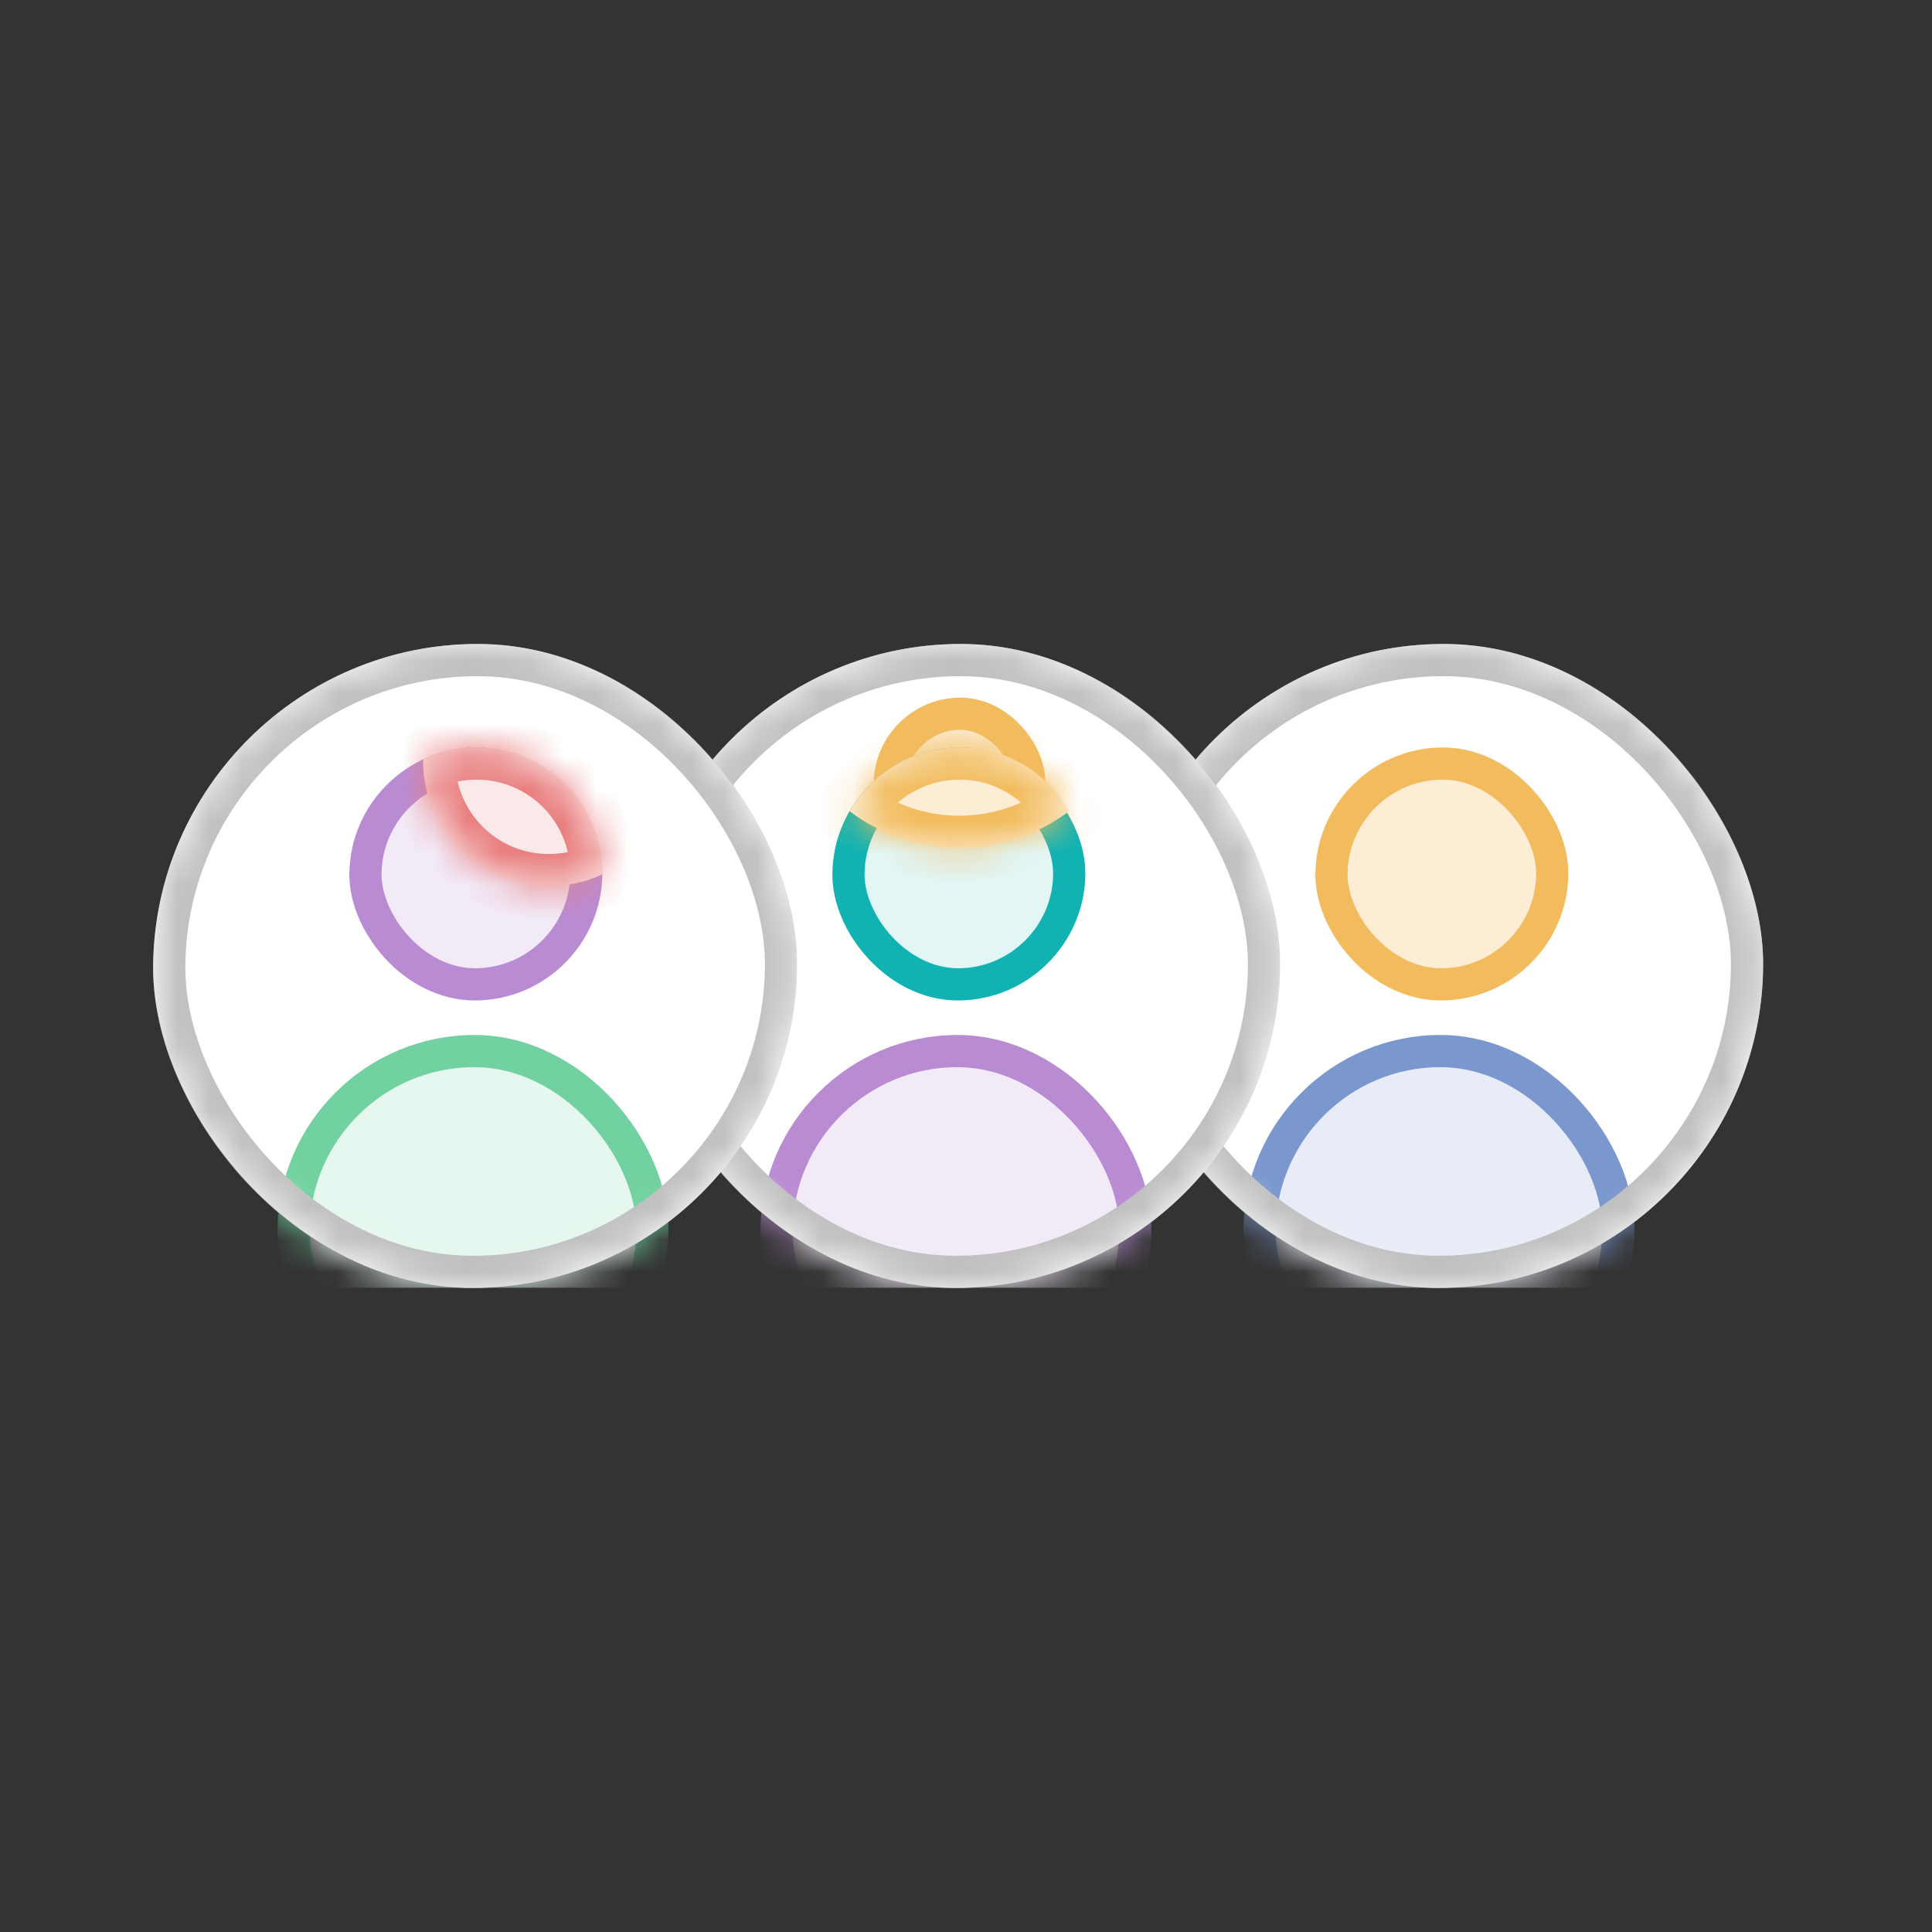 <svg width="60" height="60" viewBox="0 0 60 60" fill="none" xmlns="http://www.w3.org/2000/svg">
<rect x="0" y="0" width="60" height="60" fill="#333333" stroke="none"/>
<g clip-path="url(#clip0_2786_3375)">
<g clip-path="url(#clip1_2786_3375)">
<rect width="20" height="20" rx="10" transform="matrix(1 0 -0.008 1 34.836 19.999)" fill="white"/>
<mask id="mask0_2786_3375" style="mask-type:alpha" maskUnits="userSpaceOnUse" x="34" y="19" width="21" height="21">
<rect x="0.496" y="0.5" width="19" height="19" rx="9.5" transform="matrix(1 0 -0.008 1 34.84 19.999)" fill="#CBF7E1" stroke="#1FC47A"/>
</mask>
<g mask="url(#mask0_2786_3375)">
<rect x="0.496" y="0.5" width="6.857" height="6.857" rx="3.429" transform="matrix(1 0 -0.008 1 40.885 23.213)" fill="#FCEDD4" stroke="#F2BC5E"/>
<rect x="0.496" y="0.5" width="11.143" height="11.143" rx="5.571" transform="matrix(1 0 -0.008 1 38.669 32.142)" fill="#E7ECF6" stroke="#7A97CE"/>
<rect x="0.496" y="0.5" width="19" height="19" rx="9.5" transform="matrix(1 0 -0.008 1 34.84 19.999)" stroke="#BFBFBF"/>
</g>
</g>
<g clip-path="url(#clip2_2786_3375)">
<rect width="20" height="20" rx="10" transform="matrix(1 0 -0.008 1 19.836 19.999)" fill="white"/>
<mask id="mask1_2786_3375" style="mask-type:alpha" maskUnits="userSpaceOnUse" x="19" y="19" width="21" height="21">
<rect x="0.496" y="0.5" width="19" height="19" rx="9.5" transform="matrix(1 0 -0.008 1 19.84 19.999)" fill="#CBF7E1" stroke="#1FC47A"/>
</mask>
<g mask="url(#mask1_2786_3375)">
<rect x="0.496" y="0.5" width="4.333" height="4.333" rx="2.167" transform="matrix(1 0 -0.008 1 27.16 21.666)" fill="#FCEDD4" stroke="#F2BC5E"/>
<rect x="0.496" y="0.5" width="6.857" height="6.857" rx="3.429" transform="matrix(1 0 -0.008 1 25.885 23.213)" fill="#E2F6F6" stroke="#10B2B2"/>
<mask id="path-10-inside-1_2786_3375" fill="white">
<path fill-rule="evenodd" clip-rule="evenodd" d="M33.204 25.191C32.249 25.907 31.065 26.332 29.784 26.332C28.503 26.332 27.326 25.907 26.383 25.191C27.07 24.009 28.35 23.213 29.809 23.213C31.269 23.213 32.537 24.009 33.204 25.191Z"/>
</mask>
<path fill-rule="evenodd" clip-rule="evenodd" d="M33.204 25.191C32.249 25.907 31.065 26.332 29.784 26.332C28.503 26.332 27.326 25.907 26.383 25.191C27.07 24.009 28.35 23.213 29.809 23.213C31.269 23.213 32.537 24.009 33.204 25.191Z" fill="#FCEDD4"/>
<path d="M33.204 25.191L33.8 25.989L34.508 25.458L34.076 24.694L33.204 25.191ZM26.383 25.191L25.519 24.694L25.075 25.458L25.773 25.989L26.383 25.191ZM32.608 24.393C31.822 24.983 30.848 25.332 29.792 25.332L29.776 27.332C31.281 27.332 32.677 26.832 33.8 25.989L32.608 24.393ZM29.792 25.332C28.736 25.332 27.768 24.983 26.991 24.393L25.773 25.989C26.883 26.832 28.27 27.332 29.776 27.332L29.792 25.332ZM27.246 25.688C27.76 24.804 28.714 24.213 29.801 24.213L29.818 22.213C27.985 22.213 26.379 23.214 25.519 24.694L27.246 25.688ZM29.801 24.213C30.888 24.213 31.833 24.805 32.333 25.688L34.076 24.694C33.24 23.214 31.65 22.213 29.818 22.213L29.801 24.213Z" fill="#F2BC5E" mask="url(#path-10-inside-1_2786_3375)"/>
<rect x="0.496" y="0.5" width="11.143" height="11.143" rx="5.571" transform="matrix(1 0 -0.008 1 23.669 32.142)" fill="#F2EAF7" stroke="#B98BD3"/>
<rect x="0.496" y="0.5" width="19" height="19" rx="9.5" transform="matrix(1 0 -0.008 1 19.84 19.999)" stroke="#BFBFBF"/>
</g>
</g>
<g clip-path="url(#clip3_2786_3375)">
<rect width="20" height="20" rx="10" transform="matrix(1 0 -0.008 1 4.836 19.999)" fill="white"/>
<mask id="mask2_2786_3375" style="mask-type:alpha" maskUnits="userSpaceOnUse" x="4" y="19" width="21" height="21">
<rect x="0.496" y="0.5" width="19" height="19" rx="9.5" transform="matrix(1 0 -0.008 1 4.84 19.999)" fill="#CBF7E1" stroke="#1FC47A"/>
</mask>
<g mask="url(#mask2_2786_3375)">
<rect x="0.496" y="0.5" width="6.857" height="6.857" rx="3.429" transform="matrix(1 0 -0.008 1 10.885 23.213)" fill="#F2EAF7" stroke="#B98BD3"/>
<mask id="path-17-inside-2_2786_3375" fill="white">
<path fill-rule="evenodd" clip-rule="evenodd" d="M13.14 23.583C13.14 23.587 13.14 23.59 13.14 23.594C13.122 25.763 14.866 27.522 17.036 27.522C17.632 27.522 18.198 27.39 18.706 27.152C18.706 27.149 18.706 27.145 18.706 27.141C18.724 24.972 16.979 23.213 14.809 23.213C14.214 23.213 13.648 23.346 13.14 23.583Z"/>
</mask>
<path fill-rule="evenodd" clip-rule="evenodd" d="M13.14 23.583C13.14 23.587 13.14 23.59 13.14 23.594C13.122 25.763 14.866 27.522 17.036 27.522C17.632 27.522 18.198 27.39 18.706 27.152C18.706 27.149 18.706 27.145 18.706 27.141C18.724 24.972 16.979 23.213 14.809 23.213C14.214 23.213 13.648 23.346 13.14 23.583Z" fill="#FBE8E8"/>
<path d="M13.14 23.583L12.723 22.678L12.147 22.947L12.14 23.58L13.14 23.583ZM18.706 27.152L19.123 28.058L19.699 27.788L19.706 27.155L18.706 27.152ZM14.14 23.594C14.14 23.591 14.14 23.588 14.14 23.585L12.14 23.58C12.14 23.585 12.14 23.589 12.14 23.594H14.14ZM17.044 26.522C15.427 26.522 14.127 25.211 14.14 23.594H12.14C12.117 26.316 14.306 28.522 17.028 28.522L17.044 26.522ZM18.288 26.247C17.911 26.423 17.49 26.522 17.044 26.522L17.028 28.522C17.773 28.522 18.485 28.356 19.123 28.058L18.288 26.247ZM17.706 27.141C17.706 27.144 17.706 27.146 17.706 27.15L19.706 27.155C19.706 27.151 19.706 27.146 19.706 27.141H17.706ZM14.801 24.213C16.419 24.213 17.719 25.524 17.706 27.141H19.706C19.728 24.419 17.54 22.213 14.818 22.213L14.801 24.213ZM13.557 24.488C13.934 24.312 14.355 24.213 14.801 24.213L14.818 22.213C14.072 22.213 13.361 22.379 12.723 22.678L13.557 24.488Z" fill="#E98080" mask="url(#path-17-inside-2_2786_3375)"/>
<rect x="0.496" y="0.5" width="11.143" height="11.143" rx="5.571" transform="matrix(1 0 -0.008 1 8.669 32.142)" fill="#E5F7EE" stroke="#72D1A0"/>
<rect x="0.496" y="0.5" width="19" height="19" rx="9.5" transform="matrix(1 0 -0.008 1 4.84 19.999)" stroke="#BFBFBF"/>
</g>
</g>
</g>
<defs>
<clipPath id="clip0_2786_3375">
<rect width="60" height="60" fill="white"/>
</clipPath>
<clipPath id="clip1_2786_3375">
<rect width="20" height="20" fill="white" transform="matrix(1 0 -0.008 1 34.836 19.999)"/>
</clipPath>
<clipPath id="clip2_2786_3375">
<rect width="20" height="20" fill="white" transform="matrix(1 0 -0.008 1 19.836 19.999)"/>
</clipPath>
<clipPath id="clip3_2786_3375">
<rect width="20" height="20" fill="white" transform="matrix(1 0 -0.008 1 4.836 19.999)"/>
</clipPath>
</defs>
</svg>
